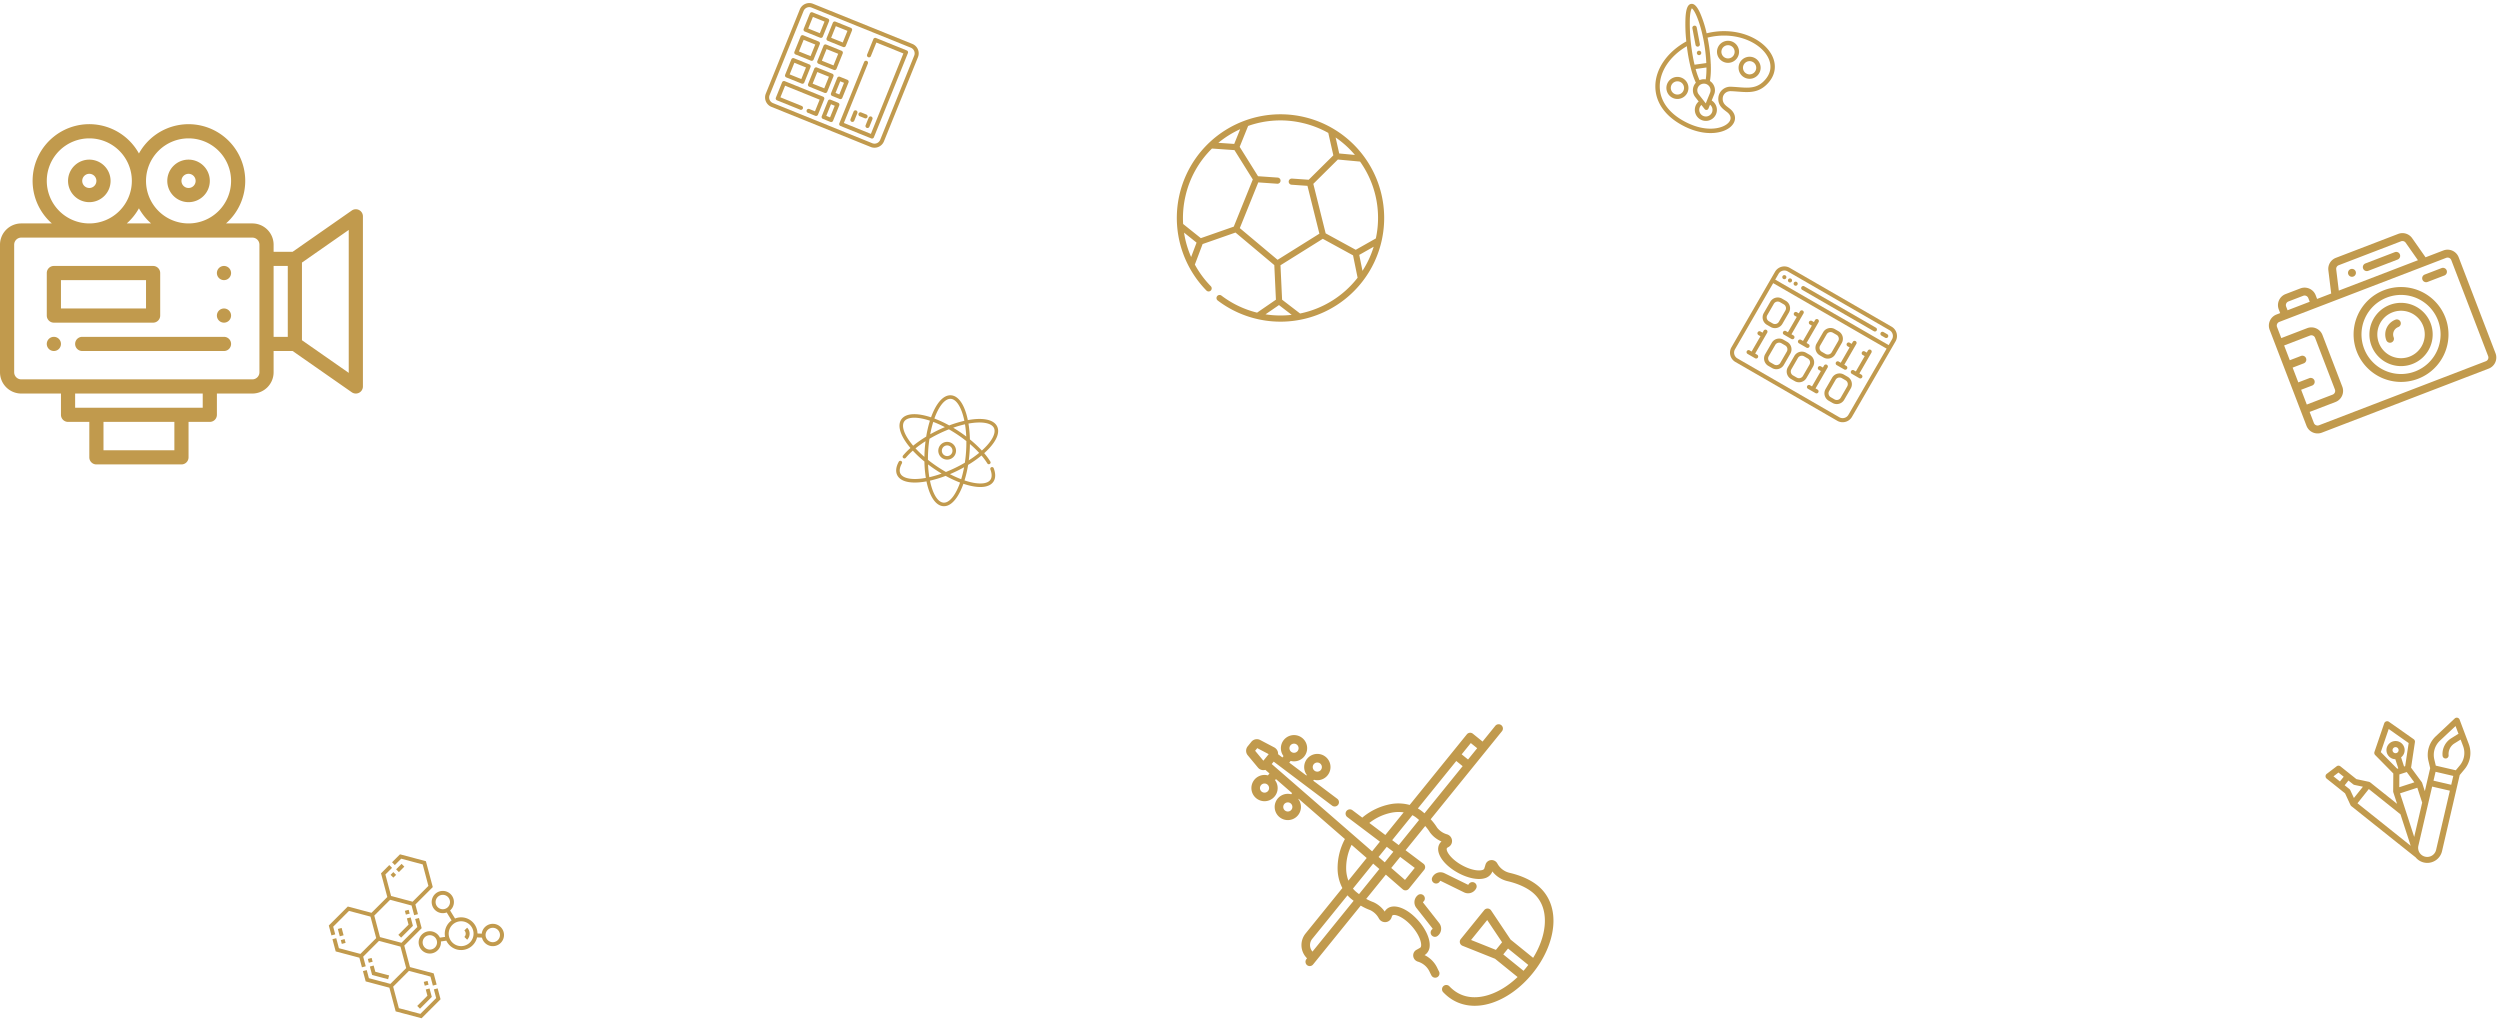 <svg xmlns="http://www.w3.org/2000/svg" width="2048.089" height="841.988" viewBox="0 0 2048.089 841.988">
  <g id="Group_133" data-name="Group 133" transform="translate(99 -92.341)">
    <g id="Group_31" data-name="Group 31" transform="matrix(0.454, -0.891, 0.891, 0.454, 1243.391, 176.741)">
      <g id="paint-palette_1_" data-name="paint-palette (1)" transform="translate(0 0)">
        <path id="Path_1" data-name="Path 1" d="M.77.327A1.807,1.807,0,1,0,3.288.772,1.81,1.81,0,0,0,.77.327Zm0,0" transform="translate(57.248 23.698)" fill="#c19a4d"/>
        <path id="Path_2" data-name="Path 2" d="M11.6.378.7,8.8a1.807,1.807,0,0,0,2.211,2.86l10.9-8.426A1.807,1.807,0,1,0,11.6.378Zm0,0" transform="translate(62.935 11.125)" fill="#c19a4d"/>
        <path id="Path_3" data-name="Path 3" d="M88.245,11.833c3.992-4.919,5.163-8.194,3.684-10.3C90.333-.752,86.654-.49,80,2.377a126.646,126.646,0,0,0-17.286,9.545c-15-10.157-32.023-12.355-44.686-5.7C6.2,12.446-.2,25.324,0,42.489.143,54.133,3.57,61.97,6.42,66.494c3.6,5.717,8.319,9.443,12.943,10.223,4.682.79,8.313-1.62,9.916-6.065,1.4-3.89.412-8.987,5.747-11.109,3.136-1.246,6.512.245,8.026,3.547,4.66,10.164,6.533,19.475,17.792,23.431,10.056,3.532,18.8.329,24.142-7.746,8.319-12.585,7.5-36.234-8.786-55.043a93.682,93.682,0,0,0,12.044-11.9ZM81.972,76.782C77.361,83.757,70.283,86,62.043,83.111c-9.555-3.357-11.132-11.557-15.7-21.528a9.868,9.868,0,0,0-12.648-5.4c-7.395,2.941-6.634,9.978-7.813,13.241-1.051,2.914-3.095,4.2-5.913,3.728-6.458-1.089-16.119-11.6-16.346-30.707C3.432,26.707,9.147,14.981,19.709,9.426c11.132-5.853,26.153-4.038,39.719,4.66-.949.639-1.9,1.287-2.83,1.942a134.744,134.744,0,0,0-11.413,8.894l0,0,0,0a67.757,67.757,0,0,0-9.078,9.34,9.038,9.038,0,0,0-10.675,4.86L23.479,43.3a9.04,9.04,0,1,0,5.555,9.129l5.371-.469a9.031,9.031,0,0,0,8.189-8.034A65.694,65.694,0,0,0,54.3,38.734a1.762,1.762,0,0,0,.787-.434,134.847,134.847,0,0,0,11.874-7.465c2.179-1.526,4.338-3.141,6.438-4.812,14.987,17.277,16.21,39.2,8.569,50.758ZM42.233,40.247a9,9,0,0,0-2.884-4.269,61.511,61.511,0,0,1,6.7-6.984l5.122,7.315a62.162,62.162,0,0,1-8.941,3.938ZM20.288,52.286a1.807,1.807,0,0,0,1.48.771c.052,0,.105,0,.158-.007l3.419-.3a5.425,5.425,0,1,1-3.4-6.165l-1.817,3.9a1.8,1.8,0,0,0,.157,1.8Zm4.44-3.109,3.97-8.517a5.424,5.424,0,1,1,5.394,7.7Zm40.163-21.3c-3.561,2.494-7.094,4.739-10.525,6.69l-5.582-7.971c3.017-2.564,6.335-5.118,9.888-7.6A147.769,147.769,0,0,1,80.453,6.129c5.879-2.655,7.941-2.57,8.47-2.466-.045.671-.8,2.711-4.037,6.559-5.259,6.251-13.2,12.9-19.995,17.652Zm0,0" fill="#c19a4d"/>
        <path id="Path_4" data-name="Path 4" d="M9.038,0a9.038,9.038,0,1,0,9.037,9.038A9.048,9.048,0,0,0,9.038,0Zm0,14.46A5.423,5.423,0,1,1,14.46,9.038,5.428,5.428,0,0,1,9.038,14.46Zm0,0" transform="translate(57.99 58.887)" fill="#c19a4d"/>
        <path id="Path_5" data-name="Path 5" d="M9.038,0a9.037,9.037,0,1,0,9.038,9.038A9.048,9.048,0,0,0,9.038,0Zm0,14.46A5.423,5.423,0,1,1,14.46,9.038,5.429,5.429,0,0,1,9.038,14.46Zm0,0" transform="translate(61.605 37.198)" fill="#c19a4d"/>
        <path id="Path_6" data-name="Path 6" d="M9.038,18.075A9.038,9.038,0,1,0,0,9.038,9.048,9.048,0,0,0,9.038,18.075Zm0-14.46A5.423,5.423,0,1,1,3.615,9.038,5.429,5.429,0,0,1,9.038,3.615Zm0,0" transform="translate(16.418 13.7)" fill="#c19a4d"/>
      </g>
    </g>
    <g id="photo-camera" transform="translate(1747.616 329.295) rotate(-21)">
      <path id="Path_14" data-name="Path 14" d="M3.239,0A3.24,3.24,0,1,0,6.479,3.24,3.241,3.241,0,0,0,3.239,0Zm0,0" transform="translate(76.453 12.958)" fill="#c19a4d"/>
      <path id="Path_15" data-name="Path 15" d="M156.145,25.916H140.533L135.894,7.36A9.709,9.709,0,0,0,126.464,0H71.794a9.711,9.711,0,0,0-9.431,7.362L57.725,25.916H45.353v-3.24a9.729,9.729,0,0,0-9.719-9.719H22.677a9.729,9.729,0,0,0-9.719,9.719v3.24H9.719A9.729,9.729,0,0,0,0,35.635v84.227a9.729,9.729,0,0,0,9.719,9.719H156.145a9.729,9.729,0,0,0,9.719-9.719V35.635a9.729,9.729,0,0,0-9.719-9.719ZM68.649,8.935a3.238,3.238,0,0,1,3.146-2.456h54.669a3.239,3.239,0,0,1,3.146,2.454l4.244,16.983H64.4ZM19.437,22.677a3.243,3.243,0,0,1,3.24-3.24H35.635a3.243,3.243,0,0,1,3.24,3.24v3.24H19.437ZM6.479,90.706H16.2a3.24,3.24,0,0,0,0-6.479H6.479V71.269H16.2a3.24,3.24,0,1,0,0-6.479H6.479V51.832H29.156a3.243,3.243,0,0,1,3.24,3.24v45.353a3.243,3.243,0,0,1-3.24,3.24H6.479Zm152.905,29.156a3.242,3.242,0,0,1-3.24,3.24H9.719a3.243,3.243,0,0,1-3.24-3.24v-9.719H29.156a9.729,9.729,0,0,0,9.719-9.719V55.072a9.729,9.729,0,0,0-9.719-9.719H6.479V35.635a3.243,3.243,0,0,1,3.24-3.24H156.145a3.243,3.243,0,0,1,3.24,3.24Zm0,0" transform="translate(0 0)" fill="#c19a4d"/>
      <path id="Path_16" data-name="Path 16" d="M38.874,0A38.874,38.874,0,1,0,77.748,38.874,38.918,38.918,0,0,0,38.874,0Zm0,71.269a32.4,32.4,0,1,1,32.4-32.4A32.432,32.432,0,0,1,38.874,71.269Zm0,0" transform="translate(60.255 38.874)" fill="#c19a4d"/>
      <path id="Path_17" data-name="Path 17" d="M25.916,0A25.916,25.916,0,1,0,51.832,25.916,25.945,25.945,0,0,0,25.916,0Zm0,45.353A19.437,19.437,0,1,1,45.353,25.916,19.458,19.458,0,0,1,25.916,45.353Zm0,0" transform="translate(73.213 51.832)" fill="#c19a4d"/>
      <path id="Path_18" data-name="Path 18" d="M12.958,0A12.973,12.973,0,0,0,0,12.958a3.24,3.24,0,1,0,6.479,0,6.487,6.487,0,0,1,6.479-6.479,3.24,3.24,0,1,0,0-6.479Zm0,0" transform="translate(86.171 64.79)" fill="#c19a4d"/>
      <path id="Path_19" data-name="Path 19" d="M29.156,0H3.239a3.24,3.24,0,0,0,0,6.479H29.156a3.24,3.24,0,0,0,0-6.479Zm0,0" transform="translate(89.411 12.958)" fill="#c19a4d"/>
      <path id="Path_20" data-name="Path 20" d="M18.141,0H3.239a3.24,3.24,0,0,0,0,6.479h14.9a3.24,3.24,0,0,0,0-6.479Zm0,0" transform="translate(131.524 38.874)" fill="#c19a4d"/>
    </g>
    <path id="pencil" d="M117.739,15.208a2.463,2.463,0,0,0-2.343-.119l-19.26,9.072A20.923,20.923,0,0,0,84.194,41.431l-.5,6.153L73.718,64.159V57.082c0-.023-.012-.043-.012-.068a2.46,2.46,0,0,0-.117-.718L68.945,42.367l9.48-18.954a2.486,2.486,0,0,0-.249-2.6L63.272.938a2.574,2.574,0,0,0-3.974,0L44.392,20.812a2.486,2.486,0,0,0-.236,2.6l9.48,18.954L48.993,56.3a2.46,2.46,0,0,0-.117.718V67L33.4,43.505c-.019-.027-.049-.043-.067-.067A2.514,2.514,0,0,0,32.8,42.9c-.047-.034-.09-.074-.14-.106s-.057-.05-.089-.068l-9.108-5.267-3.781-5.738-5.465-8.3a2.484,2.484,0,0,0-2.9-.976l-9.666,3.39A2.484,2.484,0,0,0,.144,29.007a2.422,2.422,0,0,0,.267.537L7.245,39.919l3.769,5.736L12.256,56.1a.911.911,0,0,0,.025.1c.011.053.024.105.04.156a2.459,2.459,0,0,0,.293.746c.018.025.018.057.035.082S49.592,113.178,49.77,113.33a12.3,12.3,0,0,0,11.5,7.924,12.585,12.585,0,0,0,3.008-.367,12.343,12.343,0,0,0,7.649-5.645l33.04-54.811,5.217-3.3a21.076,21.076,0,0,0,6.723-6.874,20.863,20.863,0,0,0,2.981-11.75l-.969-21.27a2.485,2.485,0,0,0-1.18-2.028ZM99.746,59.476,95.9,65.858l-12.766-7.7,3.848-6.382ZM53.844,97.12V59.566H68.749V72.4Zm4.276-52.46h6.354L67.785,54.6H54.808ZM61.3,27.271a2.484,2.484,0,1,1,2.485-2.484A2.484,2.484,0,0,1,61.3,27.271Zm0-20.7,12,15.994L64.73,39.692h-.949v-7.91a7.452,7.452,0,1,0-4.968,0v7.91h-.949L49.3,22.564ZM26.6,45.01l-.731.482L16.72,51.519l-.842-7.04a2.481,2.481,0,0,0-.393-1.071L12.753,39.26,16.9,36.527l2.733,4.148a2.5,2.5,0,0,0,.83.783ZM11.135,27.767l3.031,4.6L10.018,35.1,6.291,29.465ZM24.394,52.409l6.211-4.1L48.876,76.024v27.1l-30.7-46.606Zm43.285,60.252a7.453,7.453,0,1,1-12.807-7.626l.045-.074L73.675,73.85h.043v-.067l6.851-11.366,6.382,3.856,6.392,3.84Zm44.984-64.982a16.048,16.048,0,0,1-5.124,5.236l-4.413,2.795-7.2-4.337-7.2-4.338.41-5.217a15.959,15.959,0,0,1,9.1-13.167l15.9-7.485.316,6.923a2.459,2.459,0,0,0-.746.032l-6.017,1.491A15.122,15.122,0,0,0,96.506,41.041a2.483,2.483,0,0,0,1.881,2.966,2.394,2.394,0,0,0,.544.063,2.486,2.486,0,0,0,2.422-1.943,10.186,10.186,0,0,1,7.52-7.687l5.8-1.439.261,5.714a15.925,15.925,0,0,1-2.274,8.963Zm0,0" transform="translate(1797.579 702.265) rotate(-18)" fill="#c19a4d"/>
    <g id="Group_36" data-name="Group 36" transform="translate(-99 194.081)">
      <g id="video-camera">
        <path id="Path_31" data-name="Path 31" d="M311.807,200a5.807,5.807,0,1,0,5.807,5.807A5.809,5.809,0,0,0,311.807,200Zm0,0" transform="translate(-128.308 -83.862)" fill="#c19a4d"/>
        <path id="Path_32" data-name="Path 32" d="M311.807,260a5.807,5.807,0,1,0,5.807,5.807A5.809,5.809,0,0,0,311.807,260Zm0,0" transform="translate(-128.308 -109.02)" fill="#c19a4d"/>
        <path id="Path_33" data-name="Path 33" d="M71.807,300a5.807,5.807,0,1,0,5.807,5.807A5.809,5.809,0,0,0,71.807,300Zm0,0" transform="translate(-27.674 -125.792)" fill="#c19a4d"/>
        <path id="Path_34" data-name="Path 34" d="M294.194,70.341a5.808,5.808,0,0,0-6.009.388l-48.443,33.8H224.147V98.718A17.44,17.44,0,0,0,206.727,81.3H185.143A46.435,46.435,0,1,0,113.816,24,46.438,46.438,0,1,0,42.488,81.3H17.421A17.44,17.44,0,0,0,0,98.718V203.243a17.44,17.44,0,0,0,17.421,17.421H49.94v17.421a5.806,5.806,0,0,0,5.807,5.807H73.167v29.035a5.807,5.807,0,0,0,5.807,5.807h69.683a5.806,5.806,0,0,0,5.807-5.807V243.891h17.421a5.806,5.806,0,0,0,5.807-5.807V220.664h29.035a17.44,17.44,0,0,0,17.421-17.421V185.822h15.595l48.443,33.8a5.808,5.808,0,0,0,9.13-4.763V75.49a5.808,5.808,0,0,0-3.121-5.149ZM154.464,11.614a34.842,34.842,0,1,1-34.842,34.842A34.881,34.881,0,0,1,154.464,11.614ZM123.785,81.3H103.844a46.736,46.736,0,0,0,9.972-12.383A46.772,46.772,0,0,0,123.785,81.3ZM38.326,46.456A34.842,34.842,0,1,1,73.167,81.3,34.881,34.881,0,0,1,38.326,46.456ZM142.85,267.119H84.781V243.891H142.85Zm23.228-34.842H61.553V220.663H166.078Zm46.455-29.035a5.812,5.812,0,0,1-5.807,5.807H17.421a5.812,5.812,0,0,1-5.807-5.807V98.718a5.814,5.814,0,0,1,5.807-5.807H206.727a5.814,5.814,0,0,1,5.807,5.807Zm11.614-87.1h11.614v58.069H224.147ZM285.7,203.726l-38.326-26.739V113.362L285.7,86.623Zm0,0" transform="translate(0 0)" fill="#c19a4d"/>
        <path id="Path_35" data-name="Path 35" d="M113.421,50a17.421,17.421,0,1,0,17.421,17.421A17.44,17.44,0,0,0,113.421,50Zm0,23.228a5.807,5.807,0,1,1,5.807-5.807A5.812,5.812,0,0,1,113.421,73.228Zm0,0" transform="translate(-40.253 -20.965)" fill="#c19a4d"/>
        <path id="Path_36" data-name="Path 36" d="M253.421,84.842A17.421,17.421,0,1,0,236,67.421,17.44,17.44,0,0,0,253.421,84.842Zm0-23.228a5.807,5.807,0,1,1-5.807,5.807A5.814,5.814,0,0,1,253.421,61.614Zm0,0" transform="translate(-98.956 -20.965)" fill="#c19a4d"/>
        <path id="Path_37" data-name="Path 37" d="M158.911,240.648V205.807A5.806,5.806,0,0,0,153.1,200h-81.3A5.806,5.806,0,0,0,66,205.807v34.842a5.807,5.807,0,0,0,5.807,5.807h81.3A5.807,5.807,0,0,0,158.911,240.648ZM147.3,234.842H77.614V211.614H147.3Zm0,0" transform="translate(-27.674 -83.862)" fill="#c19a4d"/>
        <path id="Path_38" data-name="Path 38" d="M227.946,300H111.807a5.807,5.807,0,0,0,0,11.614H227.946a5.807,5.807,0,1,0,0-11.614Zm0,0" transform="translate(-44.447 -125.792)" fill="#c19a4d"/>
      </g>
    </g>
    <g id="Group_45" data-name="Group 45" transform="matrix(0.891, 0.454, -0.454, 0.891, 209.92, 765.451)">
      <g id="Group_41" data-name="Group 41" transform="matrix(0.951, 0.309, -0.309, 0.951, 33.877, 0)">
        <g id="molecular" transform="translate(0 0)">
          <path id="Path_83" data-name="Path 83" d="M97.853,69.645l6.378,3.7V91.653L88.468,100.8,72.7,91.653V73.346L88.468,64.2l6.6,3.832,1.615-2.783L88.468,60.48,71.1,70.56,55.332,61.413V41.253l-7.479-4.34L46.239,39.7l5.877,3.41V61.413L36.352,70.56,20.589,61.413V43.106l15.763-9.147,7.1,4.123L45.071,35.3l-7.11-4.126V11.014L18.981,0,0,11.014V20.24H3.217V12.866L18.981,3.72l15.763,9.146V31.174L18.981,40.32,3.217,31.174V23.457H0v9.568l17.372,10.08V61.413L0,71.493V93.506l7.239,4.2,1.614-2.782-5.637-3.27V73.346L18.981,64.2l15.763,9.147V91.653L18.981,100.8l-7.344-4.261-1.614,2.783,8.959,5.2,17.371-10.08,7.039,4.085,1.614-2.783L37.96,91.653V73.346L53.724,64.2l15.764,9.147V91.653L53.724,100.8l-5.936-3.444-1.614,2.783,7.55,4.381L71.1,94.439l17.371,10.08,18.981-11.013V71.493l-7.98-4.631Zm0,0" transform="translate(0 5.11)" fill="#c19a4d"/>
          <path id="Path_84" data-name="Path 84" d="M9.115,28.095a9.125,9.125,0,0,0,8.294-5.342l7.433,1.777a13.384,13.384,0,0,0,5.772,13.306L28.06,41.284a9.142,9.142,0,1,0,2.8,1.621l2.661-3.594a13.4,13.4,0,0,0,15.91-19.7l2.975-2.717a9.15,9.15,0,1,0-2.416-2.15L47.411,17.1a13.391,13.391,0,0,0-21.669,4.336l-7.539-1.8c.016-.217.026-.435.026-.655a9.115,9.115,0,1,0-9.114,9.114ZM57.156,3.217a5.9,5.9,0,1,1-5.9,5.9,5.9,5.9,0,0,1,5.9-5.9ZM30.883,49.864a5.9,5.9,0,1,1-5.9-5.9A5.9,5.9,0,0,1,30.883,49.864Zm7.185-33.35A10.187,10.187,0,1,1,27.881,26.7,10.2,10.2,0,0,1,38.068,16.514ZM9.115,13.082a5.9,5.9,0,1,1-5.9,5.9A5.9,5.9,0,0,1,9.115,13.082Zm0,0" transform="translate(43.322 0)" fill="#c19a4d"/>
          <path id="Path_85" data-name="Path 85" d="M17.926,2.783,16.311,0,6.18,5.879,1.615,3.229,0,6.012,6.18,9.6Zm0,0" transform="translate(47.544 92.593)" fill="#c19a4d"/>
          <path id="Path_86" data-name="Path 86" d="M0,2.783,1.614,0,4.4,1.615,2.782,4.4Zm0,0" transform="translate(41.977 92.596)" fill="#c19a4d"/>
          <path id="Path_87" data-name="Path 87" d="M7.789,17.258V3.582L1.614,0,0,2.783,4.571,5.435V17.258Zm0,0" transform="translate(93.226 76.727)" fill="#c19a4d"/>
          <path id="Path_88" data-name="Path 88" d="M0,2.783,1.614,0,4.4,1.615,2.782,4.4Zm0,0" transform="translate(87.66 73.503)" fill="#c19a4d"/>
          <path id="Path_89" data-name="Path 89" d="M0,2.782,1.615,0,6.987,3.117,5.373,5.9Zm0,0" transform="translate(7.232 92.596)" fill="#c19a4d"/>
          <path id="Path_90" data-name="Path 90" d="M0,2.782,1.615,0,4.4,1.614,2.783,4.4Zm0,0" transform="translate(15.387 97.329)" fill="#c19a4d"/>
          <path id="Path_91" data-name="Path 91" d="M0,0H3.218V3.217H0ZM0,0" transform="translate(6.434 30.288)" fill="#c19a4d"/>
          <path id="Path_92" data-name="Path 92" d="M0,0H3.218V6.315H0ZM0,0" transform="translate(6.434 20.755)" fill="#c19a4d"/>
          <path id="Path_93" data-name="Path 93" d="M0,2.783,1.615,0,4.4,1.614,2.783,4.4Zm0,0" transform="translate(35.544 43.261)" fill="#c19a4d"/>
          <path id="Path_94" data-name="Path 94" d="M7.789,17.258V3.582L1.614,0,0,2.783,4.571,5.435V17.258Zm0,0" transform="translate(41.11 46.487)" fill="#c19a4d"/>
          <path id="Path_95" data-name="Path 95" d="M3.753,6.971H6.97A6.978,6.978,0,0,0,0,0V3.217A3.758,3.758,0,0,1,3.753,6.971Zm0,0" transform="translate(81.391 19.731)" fill="#c19a4d"/>
        </g>
      </g>
    </g>
    <g id="Group_46" data-name="Group 46" transform="translate(656.152 131.442) rotate(112)">
      <g id="Group_38" data-name="Group 38" transform="translate(0 0)">
        <g id="calculator" transform="translate(0 0)">
          <path id="Path_62" data-name="Path 62" d="M15.268,0H1.666A1.666,1.666,0,0,0,0,1.666v13.6a1.666,1.666,0,0,0,1.666,1.666h13.6a1.666,1.666,0,0,0,1.666-1.666V1.666A1.666,1.666,0,0,0,15.268,0ZM13.6,13.6H3.331V3.331H13.6Z" transform="translate(47.192 78.561)" fill="#c19a4d"/>
          <path id="Path_63" data-name="Path 63" d="M15.268,0H1.666A1.666,1.666,0,0,0,0,1.666v13.6a1.666,1.666,0,0,0,1.666,1.666h13.6a1.666,1.666,0,0,0,1.666-1.666V1.666A1.665,1.665,0,0,0,15.268,0ZM13.6,13.6H3.331V3.331H13.6Z" transform="translate(26.927 78.561)" fill="#c19a4d"/>
          <path id="Path_64" data-name="Path 64" d="M15.268,0H1.666A1.666,1.666,0,0,0,0,1.666v13.6a1.666,1.666,0,0,0,1.666,1.666h13.6a1.666,1.666,0,0,0,1.666-1.666V1.666A1.665,1.665,0,0,0,15.268,0ZM13.6,13.6H3.331V3.331H13.6Z" transform="translate(26.927 58.296)" fill="#c19a4d"/>
          <path id="Path_65" data-name="Path 65" d="M15.268,0H1.666A1.666,1.666,0,0,0,0,1.666v13.6a1.666,1.666,0,0,0,1.666,1.666h13.6a1.666,1.666,0,0,0,1.666-1.666V1.666A1.666,1.666,0,0,0,15.268,0ZM13.6,13.6H3.331V3.331H13.6Z" transform="translate(6.662 78.561)" fill="#c19a4d"/>
          <path id="Path_66" data-name="Path 66" d="M15.268,0H1.666A1.665,1.665,0,0,0,0,1.666V8.328A1.665,1.665,0,0,0,1.666,9.994h13.6a1.665,1.665,0,0,0,1.666-1.666V1.666A1.665,1.665,0,0,0,15.268,0ZM13.6,6.662H3.331V3.331H13.6Z" transform="translate(67.457 44.972)" fill="#c19a4d"/>
          <path id="Path_67" data-name="Path 67" d="M15.268,0H1.666A1.666,1.666,0,0,0,0,1.666v13.6a1.666,1.666,0,0,0,1.666,1.666h13.6a1.666,1.666,0,0,0,1.666-1.666V1.666A1.666,1.666,0,0,0,15.268,0ZM13.6,13.6H3.331V3.331H13.6Z" transform="translate(47.192 58.296)" fill="#c19a4d"/>
          <path id="Path_68" data-name="Path 68" d="M15.268,0H1.666A1.666,1.666,0,0,0,0,1.666v13.6a1.666,1.666,0,0,0,1.666,1.666h13.6a1.666,1.666,0,0,0,1.666-1.666V1.666A1.666,1.666,0,0,0,15.268,0ZM13.6,13.6H3.331V3.331H13.6Z" transform="translate(6.662 58.296)" fill="#c19a4d"/>
          <path id="Path_69" data-name="Path 69" d="M15.268,0H1.666A1.665,1.665,0,0,0,0,1.666V8.328A1.666,1.666,0,0,0,1.666,9.994h13.6a1.666,1.666,0,0,0,1.666-1.666V1.666A1.665,1.665,0,0,0,15.268,0ZM13.6,6.662H3.331V3.331H13.6Z" transform="translate(47.192 44.972)" fill="#c19a4d"/>
          <path id="Path_70" data-name="Path 70" d="M82.726,0H8.328A8.337,8.337,0,0,0,0,8.328V96.05a8.337,8.337,0,0,0,8.328,8.328h74.4a8.337,8.337,0,0,0,8.328-8.328V8.328A8.337,8.337,0,0,0,82.726,0Zm5,96.05a5,5,0,0,1-5,5H8.328a5,5,0,0,1-5-5V8.328a5,5,0,0,1,5-5h74.4a5,5,0,0,1,5,5Z" fill="#c19a4d"/>
          <path id="Path_71" data-name="Path 71" d="M15.268,0H1.666A1.665,1.665,0,0,0,0,1.666V35.533A1.665,1.665,0,0,0,1.666,37.2h13.6a1.665,1.665,0,0,0,1.666-1.666V14.991a1.666,1.666,0,0,0-3.331,0V33.867H3.331V3.331H13.6v5a1.666,1.666,0,0,0,3.331,0V1.666A1.665,1.665,0,0,0,15.268,0Z" transform="translate(67.457 58.296)" fill="#c19a4d"/>
          <path id="Path_72" data-name="Path 72" d="M76.063,0H1.666A1.666,1.666,0,0,0,0,1.666V28.871a1.666,1.666,0,0,0,1.666,1.666h13.6a1.666,1.666,0,1,0,0-3.331H3.331V3.331H74.4V27.205H21.931a1.666,1.666,0,1,0,0,3.331H76.063a1.665,1.665,0,0,0,1.666-1.666V1.666A1.665,1.665,0,0,0,76.063,0Z" transform="translate(6.662 8.883)" fill="#c19a4d"/>
          <path id="Path_73" data-name="Path 73" d="M1.666,3.331H8.328A1.666,1.666,0,1,0,8.328,0H1.666a1.666,1.666,0,0,0,0,3.331Z" transform="translate(67.735 15.546)" fill="#c19a4d"/>
          <path id="Path_74" data-name="Path 74" d="M1.666,3.331H8.328A1.666,1.666,0,1,0,8.328,0H1.666a1.666,1.666,0,0,0,0,3.331Z" transform="translate(67.735 28.871)" fill="#c19a4d"/>
          <path id="Path_75" data-name="Path 75" d="M0,6.107a1.666,1.666,0,1,0,3.331,0V1.666A1.666,1.666,0,1,0,0,1.666Z" transform="translate(67.735 19.987)" fill="#c19a4d"/>
        </g>
      </g>
    </g>
    <g id="Group_37" data-name="Group 37" transform="translate(1359.568 307.371) rotate(30)">
      <g id="binary-code" transform="translate(0 0)">
        <path id="Path_45" data-name="Path 45" d="M1.673,3.347A1.676,1.676,0,1,0,.491,2.856,1.68,1.68,0,0,0,1.673,3.347Z" transform="translate(7.14 7.14)" fill="#c19a4d"/>
        <path id="Path_46" data-name="Path 46" d="M1.673,3.347A1.676,1.676,0,1,0,.491,2.856,1.676,1.676,0,0,0,1.673,3.347Z" transform="translate(12.494 7.14)" fill="#c19a4d"/>
        <path id="Path_47" data-name="Path 47" d="M1.673,3.347A1.676,1.676,0,1,0,.491,2.856,1.68,1.68,0,0,0,1.673,3.347Z" transform="translate(17.849 7.14)" fill="#c19a4d"/>
        <path id="Path_48" data-name="Path 48" d="M1.673,3.347H69.5A1.673,1.673,0,1,0,69.5,0H1.673a1.673,1.673,0,1,0,0,3.347Z" transform="translate(24.988 7.14)" fill="#c19a4d"/>
        <path id="Path_49" data-name="Path 49" d="M1.673,3.347h3.57A1.673,1.673,0,1,0,5.243,0H1.673a1.673,1.673,0,1,0,0,3.347Z" transform="translate(99.953 7.14)" fill="#c19a4d"/>
        <path id="Path_50" data-name="Path 50" d="M10.6,0H7.028A7.036,7.036,0,0,0,0,7.028V17.737a7.036,7.036,0,0,0,7.028,7.028H10.6a7.036,7.036,0,0,0,7.028-7.028V7.028A7.036,7.036,0,0,0,10.6,0Zm3.681,17.737A3.686,3.686,0,0,1,10.6,21.419H7.028a3.686,3.686,0,0,1-3.681-3.681V7.028A3.686,3.686,0,0,1,7.028,3.347H10.6a3.685,3.685,0,0,1,3.681,3.681Z" transform="translate(8.924 24.988)" fill="#c19a4d"/>
        <path id="Path_51" data-name="Path 51" d="M17.626,17.737V7.028A7.036,7.036,0,0,0,10.6,0H7.028A7.036,7.036,0,0,0,0,7.028V17.737a7.036,7.036,0,0,0,7.028,7.028H10.6A7.036,7.036,0,0,0,17.626,17.737Zm-3.347,0A3.686,3.686,0,0,1,10.6,21.419H7.028a3.686,3.686,0,0,1-3.681-3.681V7.028A3.685,3.685,0,0,1,7.028,3.347H10.6a3.685,3.685,0,0,1,3.681,3.681Z" transform="translate(58.901 24.988)" fill="#c19a4d"/>
        <path id="Path_52" data-name="Path 52" d="M10.6,0H7.028A7.036,7.036,0,0,0,0,7.028V17.737a7.036,7.036,0,0,0,7.028,7.028H10.6a7.036,7.036,0,0,0,7.028-7.028V7.028A7.036,7.036,0,0,0,10.6,0Zm3.681,17.737A3.686,3.686,0,0,1,10.6,21.419H7.028a3.685,3.685,0,0,1-3.681-3.681V7.028A3.686,3.686,0,0,1,7.028,3.347H10.6a3.686,3.686,0,0,1,3.681,3.681Z" transform="translate(26.773 53.546)" fill="#c19a4d"/>
        <path id="Path_53" data-name="Path 53" d="M10.6,0H7.028A7.036,7.036,0,0,0,0,7.028V17.737a7.036,7.036,0,0,0,7.028,7.028H10.6a7.036,7.036,0,0,0,7.028-7.028V7.028A7.036,7.036,0,0,0,10.6,0Zm3.681,17.737A3.686,3.686,0,0,1,10.6,21.419H7.028a3.685,3.685,0,0,1-3.681-3.681V7.028A3.686,3.686,0,0,1,7.028,3.347H10.6a3.686,3.686,0,0,1,3.681,3.681Z" transform="translate(48.192 53.546)" fill="#c19a4d"/>
        <path id="Path_54" data-name="Path 54" d="M10.6,0H7.028A7.036,7.036,0,0,0,0,7.028V17.737a7.036,7.036,0,0,0,7.028,7.028H10.6a7.036,7.036,0,0,0,7.028-7.028V7.028A7.036,7.036,0,0,0,10.6,0Zm3.681,17.737A3.686,3.686,0,0,1,10.6,21.419H7.028a3.686,3.686,0,0,1-3.681-3.681V7.028A3.686,3.686,0,0,1,7.028,3.347H10.6a3.686,3.686,0,0,1,3.681,3.681Z" transform="translate(83.889 53.546)" fill="#c19a4d"/>
        <path id="Path_55" data-name="Path 55" d="M1.673,21.419a1.673,1.673,0,0,0,0,3.347h7.14a1.673,1.673,0,0,0,0-3.347h-1.9V1.673a1.673,1.673,0,1,0-3.347,0v1.9h-1.9a1.673,1.673,0,1,0,0,3.347h1.9v14.5Z" transform="translate(30.343 24.988)" fill="#c19a4d"/>
        <path id="Path_56" data-name="Path 56" d="M8.813,21.419h-1.9V1.673a1.673,1.673,0,1,0-3.347,0v1.9h-1.9a1.673,1.673,0,0,0,0,3.347h1.9v14.5h-1.9a1.673,1.673,0,0,0,0,3.347h7.14a1.673,1.673,0,0,0,0-3.347Z" transform="translate(12.494 53.546)" fill="#c19a4d"/>
        <path id="Path_57" data-name="Path 57" d="M8.813,21.419h-1.9V1.673a1.673,1.673,0,1,0-3.347,0v1.9h-1.9a1.673,1.673,0,1,0,0,3.347h1.9v14.5h-1.9a1.673,1.673,0,1,0,0,3.347H8.813a1.673,1.673,0,1,0,0-3.347Z" transform="translate(69.61 53.546)" fill="#c19a4d"/>
        <path id="Path_58" data-name="Path 58" d="M8.813,24.765a1.673,1.673,0,0,0,0-3.347h-1.9V1.673a1.673,1.673,0,1,0-3.347,0v1.9h-1.9a1.673,1.673,0,1,0,0,3.347h1.9v14.5h-1.9a1.673,1.673,0,0,0,0,3.347Z" transform="translate(44.622 24.988)" fill="#c19a4d"/>
        <path id="Path_59" data-name="Path 59" d="M8.813,24.765a1.673,1.673,0,1,0,0-3.347h-1.9V1.673a1.673,1.673,0,0,0-3.347,0v1.9h-1.9a1.673,1.673,0,0,0,0,3.347h1.9v14.5h-1.9a1.673,1.673,0,0,0,0,3.347Z" transform="translate(80.319 24.988)" fill="#c19a4d"/>
        <path id="Path_60" data-name="Path 60" d="M8.813,21.419h-1.9V1.673a1.673,1.673,0,1,0-3.347,0v1.9h-1.9a1.673,1.673,0,1,0,0,3.347h1.9v14.5h-1.9a1.673,1.673,0,1,0,0,3.347H8.813a1.673,1.673,0,0,0,0-3.347Z" transform="translate(94.598 24.988)" fill="#c19a4d"/>
        <path id="Path_61" data-name="Path 61" d="M105.2,0H8.813A8.823,8.823,0,0,0,0,8.813v71.4a8.823,8.823,0,0,0,8.813,8.813H105.2a8.823,8.823,0,0,0,8.813-8.813V8.813A8.823,8.823,0,0,0,105.2,0ZM8.813,3.347H105.2a5.472,5.472,0,0,1,5.466,5.466v5.466H3.347V8.813A5.472,5.472,0,0,1,8.813,3.347ZM105.2,85.674H8.813a5.472,5.472,0,0,1-5.466-5.466V17.626H110.662V80.208A5.472,5.472,0,0,1,105.2,85.674Z" transform="translate(0)" fill="#c19a4d"/>
      </g>
    </g>
    <g id="Group_44" data-name="Group 44" transform="matrix(-0.899, 0.438, -0.438, -0.899, 735.643, 478.131)">
      <g id="atom" transform="translate(0 0)">
        <path id="Path_39" data-name="Path 39" d="M77.217,27.219c-1.715-.659-3.544-1.258-5.467-1.795.5-1.934.893-3.818,1.179-5.633,1.49-9.446-.157-16.072-4.635-18.658A8.771,8.771,0,0,0,63.846,0C58.638,0,52.057,3.868,45.418,10.4c-1.45-1.424-2.907-2.733-4.36-3.907-7.436-6.013-14-7.9-18.476-5.315C19.7,2.84,17.954,6.233,17.521,10.991a1.453,1.453,0,1,0,2.894.263c.24-2.634,1.062-6.083,3.621-7.56,3.315-1.914,8.854-.071,15.2,5.058,1.384,1.119,2.773,2.367,4.158,3.726A94.113,94.113,0,0,0,35.173,22.62a93.483,93.483,0,0,0-13.231,2.121,52.776,52.776,0,0,1-1.451-7.91,1.453,1.453,0,1,0-2.892.285,55.579,55.579,0,0,0,1.534,8.357c-1.859.524-3.629,1.107-5.291,1.746C4.915,30.652,0,35.391,0,40.562s4.915,9.91,13.841,13.343c1.715.659,3.544,1.258,5.467,1.8-.5,1.934-.893,3.818-1.179,5.633-1.49,9.446.157,16.072,4.635,18.658a8.771,8.771,0,0,0,4.447,1.133c5.148,0,11.638-3.781,18.2-10.177,1.406,1.373,2.817,2.637,4.224,3.774,5.262,4.256,10.086,6.445,14.044,6.445a8.729,8.729,0,0,0,4.432-1.13c4.479-2.586,6.125-9.212,4.635-18.658-.286-1.815-.683-3.7-1.179-5.632a55.843,55.843,0,0,0,8.179-2.9,1.453,1.453,0,1,0-1.2-2.647,53.034,53.034,0,0,1-7.758,2.75,93.51,93.51,0,0,0-4.645-12.168A93.926,93.926,0,0,0,70.976,28.2c10.785,3.02,17.175,7.789,17.175,12.361,0,2.954-2.576,5.391-4.737,6.915a1.453,1.453,0,1,0,1.675,2.375c3.9-2.754,5.968-5.967,5.968-9.29,0-5.171-4.915-9.91-13.841-13.343ZM63.846,2.906a5.907,5.907,0,0,1,2.994.744c3.315,1.914,4.488,7.633,3.217,15.689-.272,1.726-.649,3.518-1.122,5.361a93.967,93.967,0,0,0-13.277-2.1,93.721,93.721,0,0,0-8.21-10.123q.772-.761,1.543-1.473c5.667-5.222,10.942-8.1,14.854-8.1ZM45.422,14.56a88.141,88.141,0,0,1,6.456,7.769q-3.13-.171-6.349-.173c-2.215,0-4.405.062-6.559.183A89.892,89.892,0,0,1,45.422,14.56ZM45.412,66.8a87.984,87.984,0,0,1-6.681-8.034c2.231.131,4.5.2,6.8.2,2.212,0,4.4-.065,6.562-.188A89.386,89.386,0,0,1,45.412,66.8Zm.117-10.742c-3.122,0-6.118-.121-8.973-.346-1.6-2.34-3.155-4.8-4.632-7.359-1.454-2.518-2.791-5.058-4-7.586,1.257-2.647,2.656-5.311,4.184-7.958,1.48-2.564,3.051-5.049,4.684-7.422,2.785-.213,5.7-.328,8.739-.328,2.959,0,5.8.109,8.523.312,1.634,2.377,3.214,4.879,4.717,7.483,1.521,2.634,2.913,5.285,4.165,7.919-1.2,2.507-2.536,5.029-3.983,7.535-1.477,2.559-3.046,5.04-4.675,7.408C51.426,55.944,48.5,56.061,45.529,56.061Zm-12.712-.708a86.845,86.845,0,0,1-9.92-1.707,87.8,87.8,0,0,1,3.474-9.453q1.423,2.815,3.038,5.616Q31.055,52.663,32.817,55.353Zm.231-29.609q-1.776,2.708-3.458,5.615-1.724,2.986-3.231,5.992a89.128,89.128,0,0,1-3.64-9.832,86.865,86.865,0,0,1,10.329-1.775ZM2.906,40.562c0-4.547,6.323-9.29,17-12.312a94.828,94.828,0,0,0,4.806,12.525,93.453,93.453,0,0,0-4.633,12.148C9.3,49.9,2.906,45.134,2.906,40.562ZM27.212,78.218a5.906,5.906,0,0,1-2.994-.744C20.9,75.56,19.729,69.842,21,61.786c.272-1.726.649-3.518,1.122-5.361a93.451,93.451,0,0,0,12.82,2.057,93.651,93.651,0,0,0,8.433,10.394q-.655.64-1.31,1.244C36.4,75.342,31.123,78.218,27.212,78.218ZM69.876,61.831c1.271,8.056.1,13.775-3.217,15.689s-8.854.071-15.2-5.058c-1.335-1.08-2.676-2.28-4.013-3.584A93.719,93.719,0,0,0,55.89,58.5a94.892,94.892,0,0,0,12.862-2.036C69.226,58.307,69.6,60.1,69.876,61.831Zm-1.9-8.167a89.192,89.192,0,0,1-9.946,1.694q1.768-2.7,3.443-5.593,1.6-2.777,3.018-5.571a87.8,87.8,0,0,1,3.485,9.471ZM64.5,37.362Q63,34.38,61.286,31.4q-1.691-2.929-3.5-5.686a87.356,87.356,0,0,1,10.377,1.759A88.285,88.285,0,0,1,64.5,37.362Z" fill="#c19a4d"/>
        <path id="Path_40" data-name="Path 40" d="M7.265,0A7.265,7.265,0,1,0,14.53,7.265,7.273,7.273,0,0,0,7.265,0Zm0,11.624a4.359,4.359,0,1,1,4.359-4.359A4.364,4.364,0,0,1,7.265,11.624Z" transform="translate(38.264 33.297)" fill="#c19a4d"/>
      </g>
    </g>
    <g id="soccer_1_" data-name="soccer (1)" transform="matrix(0.848, -0.53, 0.53, 0.848, 832.991, 243.899)">
      <g id="Group_80" data-name="Group 80" transform="translate(0 0)">
        <path id="Path_116" data-name="Path 116" d="M144.991,24.877A84.934,84.934,0,0,0,0,84.934a85.43,85.43,0,0,0,1.968,18.261,2.517,2.517,0,0,0,3.076,1.889h0a2.525,2.525,0,0,0,1.845-3A80.375,80.375,0,0,1,5.046,84.934c0-1.607.053-3.206.147-4.8l14.3-10.9,27.85,6.29,12.821,39.459-13.9,24.739-18.7.816a79.653,79.653,0,0,1-17.355-27.3A2.523,2.523,0,0,0,5.475,115,84.945,84.945,0,1,0,144.991,24.877ZM164,73.448l-10.268-7.823,4.443-12.683A79.137,79.137,0,0,1,164,73.448Zm-79.07-68.4a81.172,81.172,0,0,1,10.552.691L84.935,13.4,74.384,5.737A81.21,81.21,0,0,1,84.934,5.046ZM5.889,73.263A79.155,79.155,0,0,1,11.569,53.22l4.346,12.405Zm14.932-8.9L14.679,46.835A80.206,80.206,0,0,1,28.444,28.444,79.351,79.351,0,0,1,67.47,6.95L82.411,17.807V46.17L48.7,70.663Zm31.435,9.949L84.934,50.574l12.652,9.191a2.523,2.523,0,0,0,2.965-4.082l-13.1-9.513V17.808L102.4,6.951a79.351,79.351,0,0,1,39.025,21.494,80.219,80.219,0,0,1,13.634,18.15l-6.226,17.772-27.713,6.259-11.085-8.053a2.523,2.523,0,1,0-2.966,4.082l10.545,7.662L105.13,112.732H64.738ZM32.674,145.372l13.38-.584,4.6,12.31A80.123,80.123,0,0,1,32.674,145.372Zm52.26,19.451a79.8,79.8,0,0,1-27.88-5.019l-6.5-17.4,13.836-24.626h40.878L119.1,142.4l-6.555,17.535A79.91,79.91,0,0,1,84.934,164.822Zm34-7.55,4.667-12.486,13.579.591A79.589,79.589,0,0,1,118.93,157.273Zm23.347-16.723-18.891-.822-13.763-24.494,12.918-39.756,27.616-6.237,14.53,11.07c.087,1.534.136,3.075.136,4.624A79.343,79.343,0,0,1,142.276,140.55Z" transform="translate(0 0)" fill="#c19a4d"/>
      </g>
    </g>
    <g id="violin" transform="translate(945.617 933.724) rotate(-96)">
      <g id="Group_83" data-name="Group 83" transform="translate(92.392 140.333)">
        <g id="Group_82" data-name="Group 82" transform="translate(0 0)">
          <path id="Path_118" data-name="Path 118" d="M18.443,10.8A7.442,7.442,0,0,0,16.1.537,3.509,3.509,0,1,0,12.366,6.48a.423.423,0,0,1,.134.586L1.138,25.169A7.451,7.451,0,0,0,3.483,35.43a3.509,3.509,0,0,0,3.731-5.943.425.425,0,0,1-.134-.587Z" fill="#c19a4d"/>
        </g>
      </g>
      <g id="Group_85" data-name="Group 85" transform="translate(59.825 124.148)">
        <g id="Group_84" data-name="Group 84" transform="translate(0 0)">
          <path id="Path_119" data-name="Path 119" d="M35.43,3.489A7.443,7.443,0,0,0,25.17,1.142L7.066,12.506a.424.424,0,0,1-.586-.134A3.509,3.509,0,1,0,.537,16.1a7.393,7.393,0,0,0,4.645,3.3,7.519,7.519,0,0,0,1.673.19A7.4,7.4,0,0,0,10.8,18.449L28.9,7.086a.424.424,0,0,1,.586.134A3.509,3.509,0,1,0,35.43,3.489Z" fill="#c19a4d"/>
        </g>
      </g>
      <g id="Group_87" data-name="Group 87" transform="translate(0 0)">
        <g id="Group_86" data-name="Group 86">
          <path id="Path_120" data-name="Path 120" d="M232.774,31.314a10.749,10.749,0,0,0-12.752-1.26L219,29.033l3.046-3.267a5.765,5.765,0,0,0,1.015.094,5.673,5.673,0,0,0,1.662-.246,6.1,6.1,0,0,0,3.264-2.489l7.17-10.741a5.8,5.8,0,0,0-.721-7.3h0l-3.391-3.391a5.8,5.8,0,0,0-7.3-.722l-10.9,7.277a5.743,5.743,0,0,0-2.476,5.828l-3.272,3.05-1.451-1.451A10.756,10.756,0,1,0,195.568,22.6a10.982,10.982,0,0,0,1.338-.083,10.712,10.712,0,0,0,4.206-1.449l.845.845-12.84,11.969-.842-.842a10.784,10.784,0,0,0-5.5-13.593,10.176,10.176,0,0,0-3.64-.973,10.765,10.765,0,0,0-10.063,5.06,10.609,10.609,0,0,0-1.616,5.539,10.762,10.762,0,0,0,16.285,9.361l.236.236-36.8,34.3A50.54,50.54,0,0,0,122.845,64.4,35,35,0,0,0,107.48,66.7L73.6,32.819A15.119,15.119,0,0,0,53.253,31.9l-.48-.48a3.6,3.6,0,0,0-4.988-.178,3.509,3.509,0,0,0-.077,5.037L91.594,80.166A45.3,45.3,0,0,0,87.105,87.5a15.693,15.693,0,0,1-7.5,6.34,5.745,5.745,0,0,0-3.582,5.345,5.528,5.528,0,0,0,3.431,5.131l.212.089a3.507,3.507,0,0,0,.435.206,1.552,1.552,0,0,1,.785.559c1.224,1.831-1.989,8.982-10.914,15.172-6.761,4.694-12.956,6.194-16.1,5.6a2.579,2.579,0,0,1-1.569-.761c-.068-.122-.449-.837-1.486-3.364a5.179,5.179,0,0,0-4.789-3.206,5.346,5.346,0,0,0-4.962,3.3,15.654,15.654,0,0,1-3.377,5.032A15.1,15.1,0,0,1,32,130.531q-1.681.581-3.311,1.229a3.516,3.516,0,0,0-1.914,4.729v0a3.505,3.505,0,0,0,4.488,1.8q1.488-.591,3.033-1.126a22.178,22.178,0,0,0,8.348-5.254,22.649,22.649,0,0,0,3.175-3.982,8.469,8.469,0,0,0,.624,1.131,9.147,9.147,0,0,0,6.115,3.782c5.676,1.072,13.878-1.5,21.405-6.73C85.4,118.181,90.88,107.5,86.707,101.261a8.232,8.232,0,0,0-2.02-2.085,22.7,22.7,0,0,0,8.531-8.227c.051-.1.1-.19.151-.286a37.682,37.682,0,0,1,3.248-5.473l18.074,18.074-13.356,12.451a3.591,3.591,0,0,0-.873,1.2,3.522,3.522,0,0,0,.738,3.889l14.121,14.12a3.521,3.521,0,0,0,2.5,1.027h.042a3.505,3.505,0,0,0,2.5-1.116l12.494-13.4,18.074,18.074a37.925,37.925,0,0,1-5.482,3.259l-.263.139a22.58,22.58,0,0,0-8.241,8.533,8.214,8.214,0,0,0-2.091-2.023c-6.235-4.17-16.915,1.308-24.842,12.741-5.226,7.536-7.8,15.743-6.725,21.417a9.131,9.131,0,0,0,3.772,6.1,9.329,9.329,0,0,0,1.136.629,22.229,22.229,0,0,0-9.231,11.529c-2.767,7.985-6.71,14.8-11.1,19.2C78.893,230,67.4,229.91,59.345,228.254c-8.455-1.738-17.111-5.949-25.06-12.106l16.8-16.8L76.5,185.965a3.509,3.509,0,0,0,.847-5.586l-21.6-21.6a3.509,3.509,0,0,0-5.586.847L36.781,185.043l-16.8,16.8c-6.158-7.95-10.37-16.607-12.109-25.062-1.657-8.058-1.749-19.548,7.225-28.522a33.543,33.543,0,0,1,3.124-2.742A3.508,3.508,0,1,0,13.889,140a40.567,40.567,0,0,0-3.755,3.3C1.409,152.023-1.835,164.417,1,178.2c2.585,12.571,9.946,25.432,20.726,36.211s23.636,18.137,36.207,20.721a47.053,47.053,0,0,0,9.485,1c9.933,0,18.744-3.467,25.411-10.135,5.2-5.2,9.62-12.763,12.772-21.863a15.341,15.341,0,0,1,8.6-9.058,5.4,5.4,0,0,0,1.754-1.168,5.33,5.33,0,0,0,1.462-4.818,5.171,5.171,0,0,0-3.112-3.774c-2.545-1.044-3.228-1.409-3.353-1.48a2.564,2.564,0,0,1-.762-1.564c-.6-3.14.9-9.339,5.6-16.109,6.188-8.924,13.342-12.133,15.169-10.911a1.55,1.55,0,0,1,.57.8,3.466,3.466,0,0,0,.192.406l.054.129.026.061a5.544,5.544,0,0,0,5.147,3.468h.017a5.748,5.748,0,0,0,5.329-3.586,15.62,15.62,0,0,1,6.341-7.494,45.613,45.613,0,0,0,7.332-4.5l65.653,65.653a3.509,3.509,0,0,0,4.962-4.962L214.822,193.47l7.231-7.231a3.509,3.509,0,0,0,0-4.962l-52.632-52.632a35,35,0,0,0,2.3-15.358,50.541,50.541,0,0,0-8.577-24.338l6.879-7.379a3.508,3.508,0,0,0-.174-4.958h0a3.508,3.508,0,0,0-4.958.174l-22.836,24.5-7.212-7.211,79.719-74.317,1.808,1.808L175.507,65.4a3.508,3.508,0,0,0,.174,4.958h0a3.508,3.508,0,0,0,4.958-.174l16.816-18.039.67.67a10.781,10.781,0,1,0,4.53-5.395l-.411-.411,11.969-12.84,1.278,1.278a10.76,10.76,0,1,0,17.283-4.135ZM198.539,14.141a3.74,3.74,0,1,1-.648-5.253A3.714,3.714,0,0,1,198.539,14.141ZM181.173,31.507a3.741,3.741,0,1,1,.765-2.761A3.747,3.747,0,0,1,181.173,31.507ZM54.154,167.109l14.865,14.865L49.633,192.18l-5.686-5.686ZM26.687,209.445c-.735-.735-1.446-1.483-2.146-2.237l15.1-15.1,4.38,4.38-15.1,15.1C28.167,210.889,27.42,210.179,26.687,209.445ZM97.831,73.039q-.879.879-1.694,1.746l-37.88-37.88a8.086,8.086,0,0,1,10.376.876L101.1,70.249A28.139,28.139,0,0,0,97.831,73.039ZM101.1,79.75c.54-.578,1.1-1.16,1.691-1.749a21.73,21.73,0,0,1,3.332-2.728l18.62,18.62-4.917,4.584ZM117.714,127.4l-8.981-8.981,10.925-10.185,8.241,8.241ZM206.2,175.349l8.41,8.41-4.751,4.751-8.409-8.409Zm-4.962-4.962-4.751,4.751L161.34,139.989q.867-.817,1.746-1.694a28.091,28.091,0,0,0,2.79-3.271Zm-43.03-76.14a42.933,42.933,0,0,1,6.512,19.488,29.849,29.849,0,0,1-.823,9.387l-16.876-16.876Zm-15.974,17.136L160.853,130a21.66,21.66,0,0,1-2.728,3.333q-.883.883-1.749,1.691L137.651,116.3Zm-4.965-4.965-4.584,4.917-7.893-7.893,4.917-4.584ZM129.881,89.1,113,72.225A29.917,29.917,0,0,1,122.4,71.4a42.938,42.938,0,0,1,19.489,6.513Zm75.346-34.757a3.722,3.722,0,0,1,2.493-1.412,3.772,3.772,0,0,1,.466-.029,3.742,3.742,0,1,1-2.959,1.44Zm12.758-41.1L226.8,7.367l1.962,1.962-5.882,8.812Zm10.509,28.337a3.743,3.743,0,1,1-.647-5.253A3.747,3.747,0,0,1,228.495,41.587Z" fill="#c19a4d"/>
        </g>
      </g>
    </g>
  </g>
</svg>
